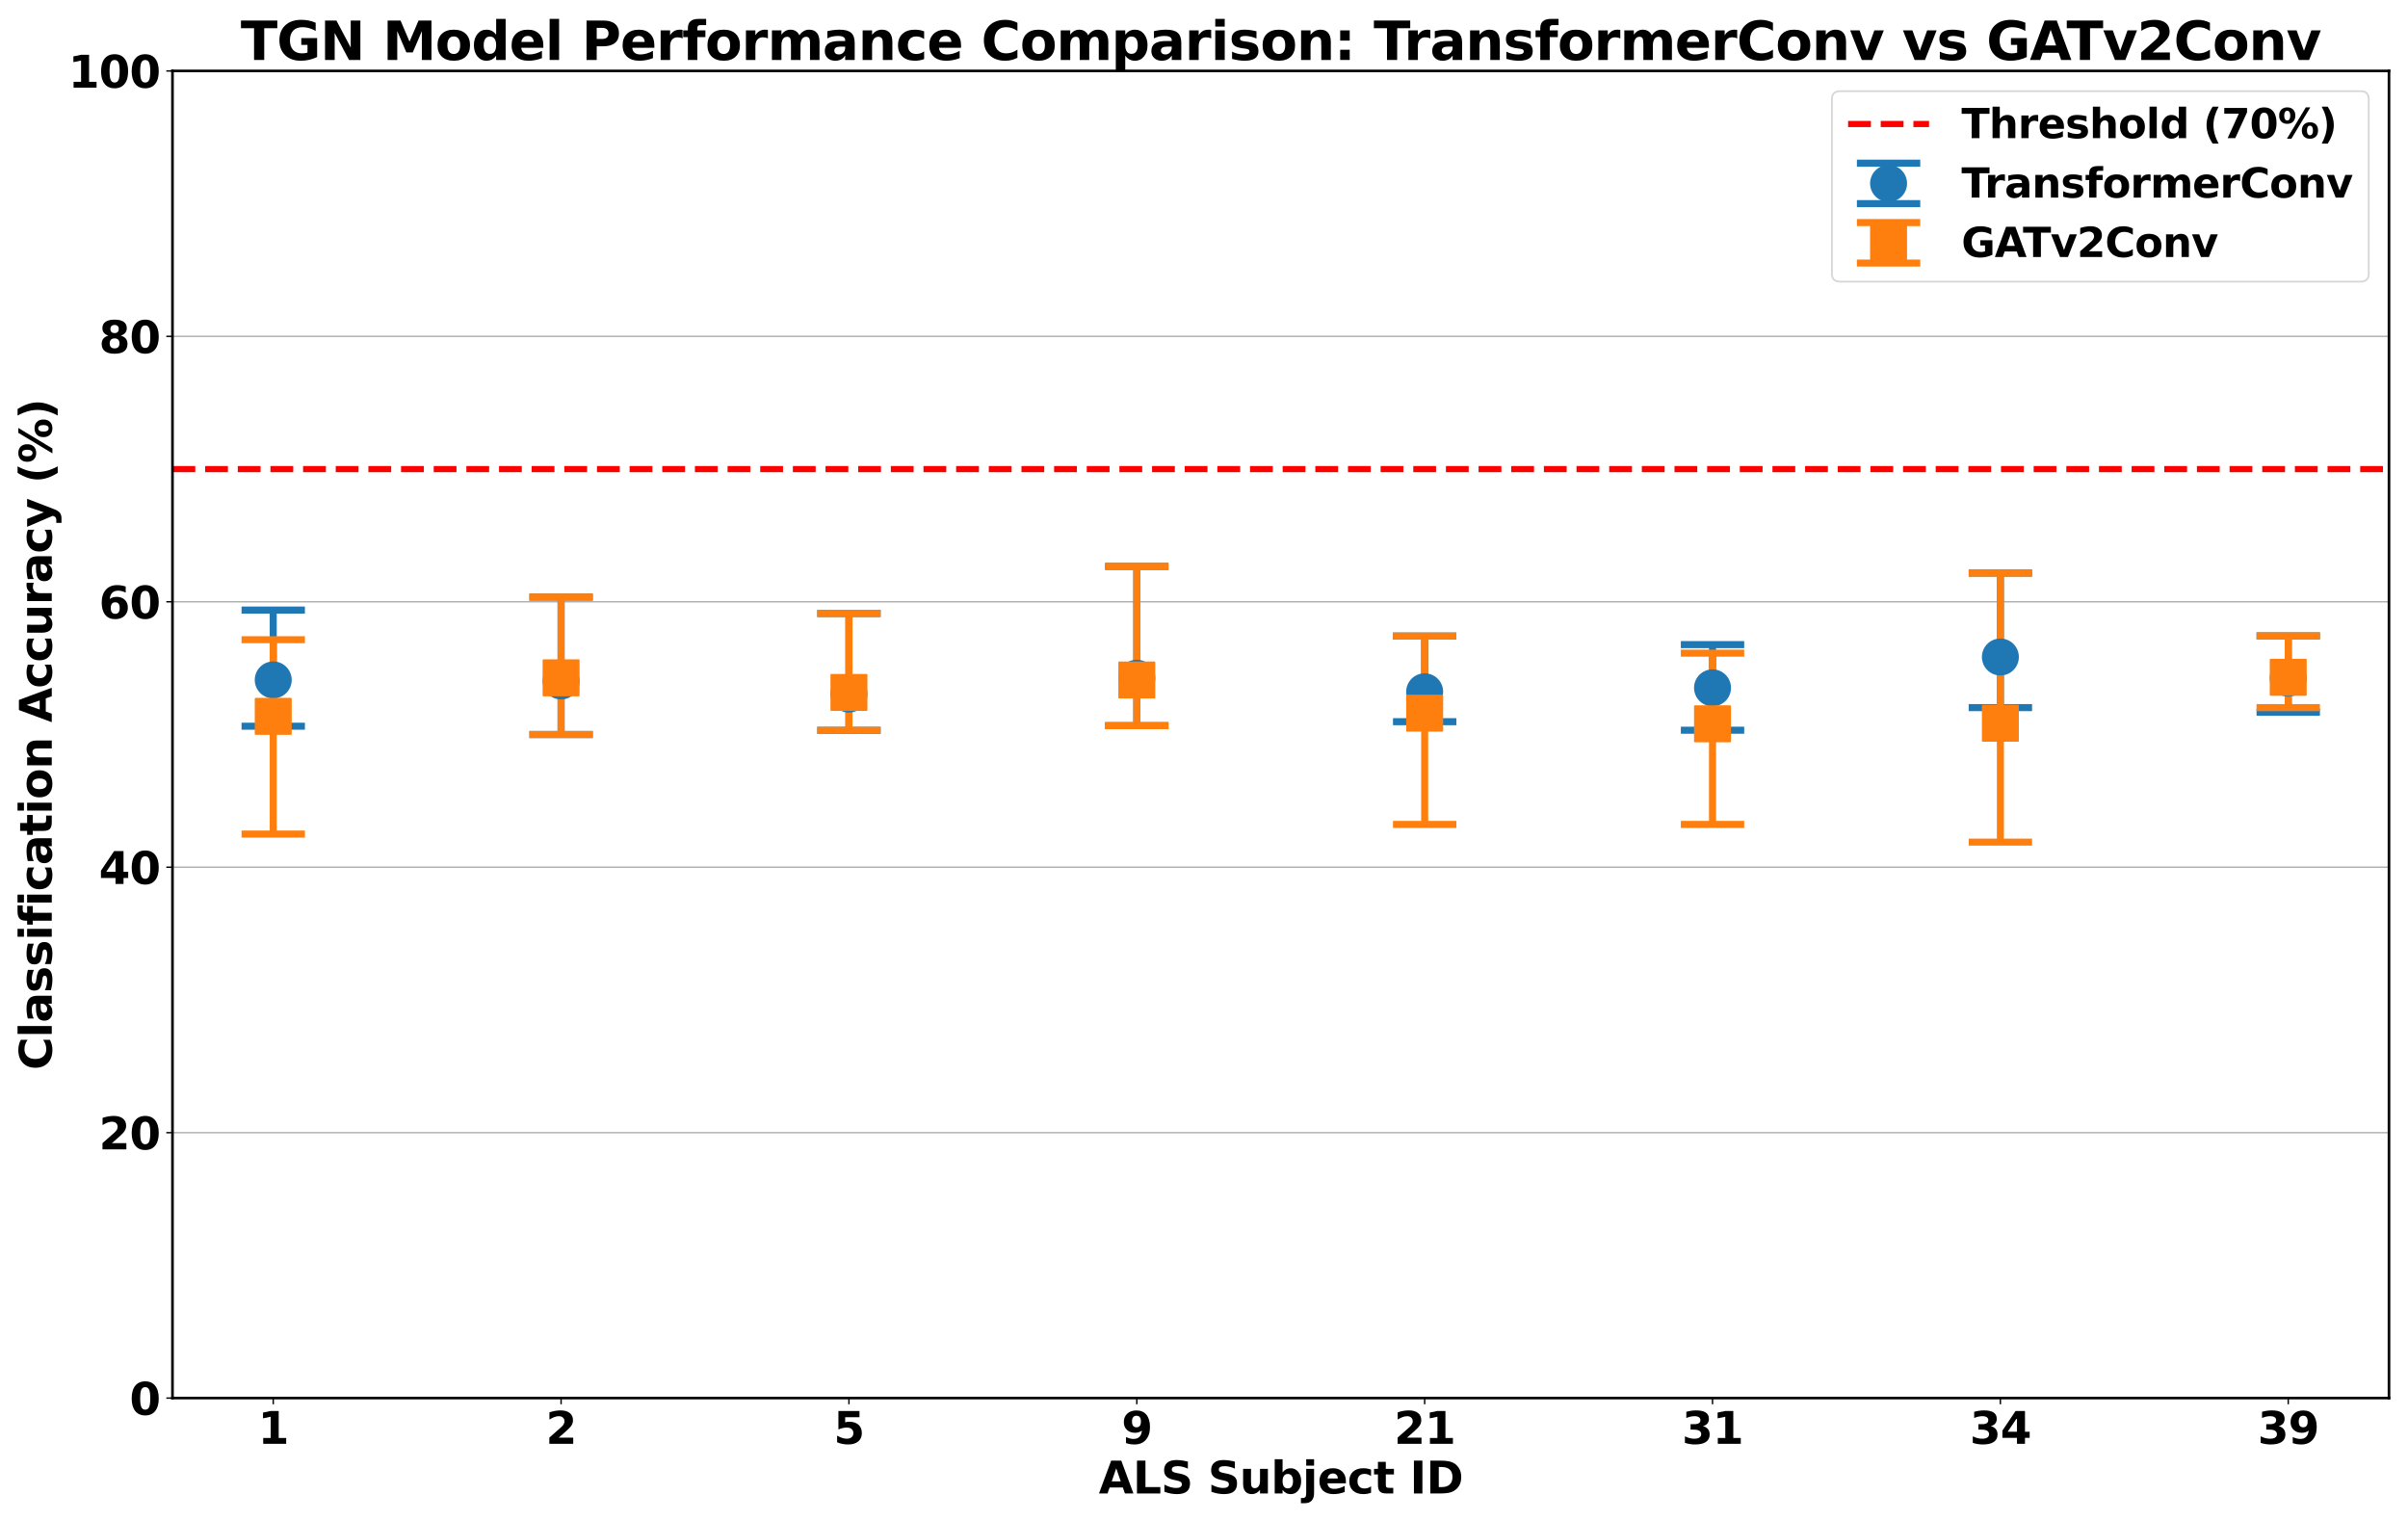 <?xml version="1.0" encoding="utf-8" standalone="no"?>
<!DOCTYPE svg PUBLIC "-//W3C//DTD SVG 1.1//EN"
  "http://www.w3.org/Graphics/SVG/1.1/DTD/svg11.dtd">
<svg xmlns:xlink="http://www.w3.org/1999/xlink" width="1368pt" height="864pt" viewBox="0 0 1368 864" xmlns="http://www.w3.org/2000/svg" version="1.1">
 <defs>
  <style type="text/css">*{stroke-linejoin: round; stroke-linecap: butt}</style>
 </defs>
 <g id="figure_1">
  <g id="patch_1">
   <path d="M 0 864 
L 1368 864 
L 1368 0 
L 0 0 
z
" style="fill: #ffffff"/>
  </g>
  <g id="axes_1">
   <g id="patch_2">
    <path d="M 97.987 794.2 
L 1357.2 794.2 
L 1357.2 40.3 
L 97.987 40.3 
z
" style="fill: #ffffff"/>
   </g>
   <g id="matplotlib.axis_1">
    <g id="xtick_1">
     <g id="line2d_1">
      <defs>
       <path id="m4f1cf8a2c4" d="M 0 0 
L 0 3.5 
" style="stroke: #000000; stroke-width: 0.8"/>
      </defs>
      <g>
       <use xlink:href="#m4f1cf8a2c4" x="155.224" y="794.2" style="stroke: #000000; stroke-width: 0.8"/>
      </g>
     </g>
     <g id="text_1">
      <!-- 1 -->
      <g transform="translate(146.527 820.196) scale(0.25 -0.25)">
       <defs>
        <path id="DejaVuSans-Bold-31" d="M 750 831 
L 1813 831 
L 1813 3847 
L 722 3622 
L 722 4441 
L 1806 4666 
L 2950 4666 
L 2950 831 
L 4013 831 
L 4013 0 
L 750 0 
L 750 831 
z
" transform="scale(0.016)"/>
       </defs>
       <use xlink:href="#DejaVuSans-Bold-31"/>
      </g>
     </g>
    </g>
    <g id="xtick_2">
     <g id="line2d_2">
      <g>
       <use xlink:href="#m4f1cf8a2c4" x="318.759" y="794.2" style="stroke: #000000; stroke-width: 0.8"/>
      </g>
     </g>
     <g id="text_2">
      <!-- 2 -->
      <g transform="translate(310.061 820.196) scale(0.25 -0.25)">
       <defs>
        <path id="DejaVuSans-Bold-32" d="M 1844 884 
L 3897 884 
L 3897 0 
L 506 0 
L 506 884 
L 2209 2388 
Q 2438 2594 2547 2791 
Q 2656 2988 2656 3200 
Q 2656 3528 2436 3728 
Q 2216 3928 1850 3928 
Q 1569 3928 1234 3808 
Q 900 3688 519 3450 
L 519 4475 
Q 925 4609 1322 4679 
Q 1719 4750 2100 4750 
Q 2938 4750 3402 4381 
Q 3866 4013 3866 3353 
Q 3866 2972 3669 2642 
Q 3472 2313 2841 1759 
L 1844 884 
z
" transform="scale(0.016)"/>
       </defs>
       <use xlink:href="#DejaVuSans-Bold-32"/>
      </g>
     </g>
    </g>
    <g id="xtick_3">
     <g id="line2d_3">
      <g>
       <use xlink:href="#m4f1cf8a2c4" x="482.293" y="794.2" style="stroke: #000000; stroke-width: 0.8"/>
      </g>
     </g>
     <g id="text_3">
      <!-- 5 -->
      <g transform="translate(473.595 820.196) scale(0.25 -0.25)">
       <defs>
        <path id="DejaVuSans-Bold-35" d="M 678 4666 
L 3669 4666 
L 3669 3781 
L 1638 3781 
L 1638 3059 
Q 1775 3097 1914 3117 
Q 2053 3138 2203 3138 
Q 3056 3138 3531 2711 
Q 4006 2284 4006 1522 
Q 4006 766 3489 337 
Q 2972 -91 2053 -91 
Q 1656 -91 1267 -14 
Q 878 63 494 219 
L 494 1166 
Q 875 947 1217 837 
Q 1559 728 1863 728 
Q 2300 728 2551 942 
Q 2803 1156 2803 1522 
Q 2803 1891 2551 2103 
Q 2300 2316 1863 2316 
Q 1603 2316 1309 2248 
Q 1016 2181 678 2041 
L 678 4666 
z
" transform="scale(0.016)"/>
       </defs>
       <use xlink:href="#DejaVuSans-Bold-35"/>
      </g>
     </g>
    </g>
    <g id="xtick_4">
     <g id="line2d_4">
      <g>
       <use xlink:href="#m4f1cf8a2c4" x="645.827" y="794.2" style="stroke: #000000; stroke-width: 0.8"/>
      </g>
     </g>
     <g id="text_4">
      <!-- 9 -->
      <g transform="translate(637.129 820.196) scale(0.25 -0.25)">
       <defs>
        <path id="DejaVuSans-Bold-39" d="M 641 103 
L 641 966 
Q 928 831 1190 764 
Q 1453 697 1709 697 
Q 2247 697 2547 995 
Q 2847 1294 2900 1881 
Q 2688 1725 2447 1647 
Q 2206 1569 1925 1569 
Q 1209 1569 770 1986 
Q 331 2403 331 3084 
Q 331 3838 820 4291 
Q 1309 4744 2131 4744 
Q 3044 4744 3544 4128 
Q 4044 3513 4044 2388 
Q 4044 1231 3459 570 
Q 2875 -91 1856 -91 
Q 1528 -91 1228 -42 
Q 928 6 641 103 
z
M 2125 2350 
Q 2441 2350 2600 2554 
Q 2759 2759 2759 3169 
Q 2759 3575 2600 3781 
Q 2441 3988 2125 3988 
Q 1809 3988 1650 3781 
Q 1491 3575 1491 3169 
Q 1491 2759 1650 2554 
Q 1809 2350 2125 2350 
z
" transform="scale(0.016)"/>
       </defs>
       <use xlink:href="#DejaVuSans-Bold-39"/>
      </g>
     </g>
    </g>
    <g id="xtick_5">
     <g id="line2d_5">
      <g>
       <use xlink:href="#m4f1cf8a2c4" x="809.361" y="794.2" style="stroke: #000000; stroke-width: 0.8"/>
      </g>
     </g>
     <g id="text_5">
      <!-- 21 -->
      <g transform="translate(791.966 820.196) scale(0.25 -0.25)">
       <use xlink:href="#DejaVuSans-Bold-32"/>
       <use xlink:href="#DejaVuSans-Bold-31" transform="translate(69.58 0)"/>
      </g>
     </g>
    </g>
    <g id="xtick_6">
     <g id="line2d_6">
      <g>
       <use xlink:href="#m4f1cf8a2c4" x="972.895" y="794.2" style="stroke: #000000; stroke-width: 0.8"/>
      </g>
     </g>
     <g id="text_6">
      <!-- 31 -->
      <g transform="translate(955.5 820.196) scale(0.25 -0.25)">
       <defs>
        <path id="DejaVuSans-Bold-33" d="M 2981 2516 
Q 3453 2394 3698 2092 
Q 3944 1791 3944 1325 
Q 3944 631 3412 270 
Q 2881 -91 1863 -91 
Q 1503 -91 1142 -33 
Q 781 25 428 141 
L 428 1069 
Q 766 900 1098 814 
Q 1431 728 1753 728 
Q 2231 728 2486 893 
Q 2741 1059 2741 1369 
Q 2741 1688 2480 1852 
Q 2219 2016 1709 2016 
L 1228 2016 
L 1228 2791 
L 1734 2791 
Q 2188 2791 2409 2933 
Q 2631 3075 2631 3366 
Q 2631 3634 2415 3781 
Q 2200 3928 1806 3928 
Q 1516 3928 1219 3862 
Q 922 3797 628 3669 
L 628 4550 
Q 984 4650 1334 4700 
Q 1684 4750 2022 4750 
Q 2931 4750 3382 4451 
Q 3834 4153 3834 3553 
Q 3834 3144 3618 2883 
Q 3403 2622 2981 2516 
z
" transform="scale(0.016)"/>
       </defs>
       <use xlink:href="#DejaVuSans-Bold-33"/>
       <use xlink:href="#DejaVuSans-Bold-31" transform="translate(69.58 0)"/>
      </g>
     </g>
    </g>
    <g id="xtick_7">
     <g id="line2d_7">
      <g>
       <use xlink:href="#m4f1cf8a2c4" x="1136.429" y="794.2" style="stroke: #000000; stroke-width: 0.8"/>
      </g>
     </g>
     <g id="text_7">
      <!-- 34 -->
      <g transform="translate(1119.034 820.196) scale(0.25 -0.25)">
       <defs>
        <path id="DejaVuSans-Bold-34" d="M 2356 3675 
L 1038 1722 
L 2356 1722 
L 2356 3675 
z
M 2156 4666 
L 3494 4666 
L 3494 1722 
L 4159 1722 
L 4159 850 
L 3494 850 
L 3494 0 
L 2356 0 
L 2356 850 
L 288 850 
L 288 1881 
L 2156 4666 
z
" transform="scale(0.016)"/>
       </defs>
       <use xlink:href="#DejaVuSans-Bold-33"/>
       <use xlink:href="#DejaVuSans-Bold-34" transform="translate(69.58 0)"/>
      </g>
     </g>
    </g>
    <g id="xtick_8">
     <g id="line2d_8">
      <g>
       <use xlink:href="#m4f1cf8a2c4" x="1299.963" y="794.2" style="stroke: #000000; stroke-width: 0.8"/>
      </g>
     </g>
     <g id="text_8">
      <!-- 39 -->
      <g transform="translate(1282.569 820.196) scale(0.25 -0.25)">
       <use xlink:href="#DejaVuSans-Bold-33"/>
       <use xlink:href="#DejaVuSans-Bold-39" transform="translate(69.58 0)"/>
      </g>
     </g>
    </g>
    <g id="text_9">
     <!-- ALS Subject ID -->
     <g transform="translate(624.227 848.391) scale(0.25 -0.25)">
      <defs>
       <path id="DejaVuSans-Bold-41" d="M 3419 850 
L 1538 850 
L 1241 0 
L 31 0 
L 1759 4666 
L 3194 4666 
L 4922 0 
L 3713 0 
L 3419 850 
z
M 1838 1716 
L 3116 1716 
L 2478 3572 
L 1838 1716 
z
" transform="scale(0.016)"/>
       <path id="DejaVuSans-Bold-4c" d="M 588 4666 
L 1791 4666 
L 1791 909 
L 3903 909 
L 3903 0 
L 588 0 
L 588 4666 
z
" transform="scale(0.016)"/>
       <path id="DejaVuSans-Bold-53" d="M 3834 4519 
L 3834 3531 
Q 3450 3703 3084 3790 
Q 2719 3878 2394 3878 
Q 1963 3878 1756 3759 
Q 1550 3641 1550 3391 
Q 1550 3203 1689 3098 
Q 1828 2994 2194 2919 
L 2706 2816 
Q 3484 2659 3812 2340 
Q 4141 2022 4141 1434 
Q 4141 663 3683 286 
Q 3225 -91 2284 -91 
Q 1841 -91 1394 -6 
Q 947 78 500 244 
L 500 1259 
Q 947 1022 1364 901 
Q 1781 781 2169 781 
Q 2563 781 2772 912 
Q 2981 1044 2981 1288 
Q 2981 1506 2839 1625 
Q 2697 1744 2272 1838 
L 1806 1941 
Q 1106 2091 782 2419 
Q 459 2747 459 3303 
Q 459 4000 909 4375 
Q 1359 4750 2203 4750 
Q 2588 4750 2994 4692 
Q 3400 4634 3834 4519 
z
" transform="scale(0.016)"/>
       <path id="DejaVuSans-Bold-20" transform="scale(0.016)"/>
       <path id="DejaVuSans-Bold-75" d="M 500 1363 
L 500 3500 
L 1625 3500 
L 1625 3150 
Q 1625 2866 1622 2436 
Q 1619 2006 1619 1863 
Q 1619 1441 1641 1255 
Q 1663 1069 1716 984 
Q 1784 875 1895 815 
Q 2006 756 2150 756 
Q 2500 756 2700 1025 
Q 2900 1294 2900 1772 
L 2900 3500 
L 4019 3500 
L 4019 0 
L 2900 0 
L 2900 506 
Q 2647 200 2364 54 
Q 2081 -91 1741 -91 
Q 1134 -91 817 281 
Q 500 653 500 1363 
z
" transform="scale(0.016)"/>
       <path id="DejaVuSans-Bold-62" d="M 2400 722 
Q 2759 722 2948 984 
Q 3138 1247 3138 1747 
Q 3138 2247 2948 2509 
Q 2759 2772 2400 2772 
Q 2041 2772 1848 2508 
Q 1656 2244 1656 1747 
Q 1656 1250 1848 986 
Q 2041 722 2400 722 
z
M 1656 2988 
Q 1888 3294 2169 3439 
Q 2450 3584 2816 3584 
Q 3463 3584 3878 3070 
Q 4294 2556 4294 1747 
Q 4294 938 3878 423 
Q 3463 -91 2816 -91 
Q 2450 -91 2169 54 
Q 1888 200 1656 506 
L 1656 0 
L 538 0 
L 538 4863 
L 1656 4863 
L 1656 2988 
z
" transform="scale(0.016)"/>
       <path id="DejaVuSans-Bold-6a" d="M 538 3500 
L 1656 3500 
L 1656 63 
Q 1656 -641 1318 -1011 
Q 981 -1381 341 -1381 
L -213 -1381 
L -213 -647 
L -19 -647 
Q 300 -647 419 -503 
Q 538 -359 538 63 
L 538 3500 
z
M 538 4863 
L 1656 4863 
L 1656 3950 
L 538 3950 
L 538 4863 
z
" transform="scale(0.016)"/>
       <path id="DejaVuSans-Bold-65" d="M 4031 1759 
L 4031 1441 
L 1416 1441 
Q 1456 1047 1700 850 
Q 1944 653 2381 653 
Q 2734 653 3104 758 
Q 3475 863 3866 1075 
L 3866 213 
Q 3469 63 3072 -14 
Q 2675 -91 2278 -91 
Q 1328 -91 801 392 
Q 275 875 275 1747 
Q 275 2603 792 3093 
Q 1309 3584 2216 3584 
Q 3041 3584 3536 3087 
Q 4031 2591 4031 1759 
z
M 2881 2131 
Q 2881 2450 2695 2645 
Q 2509 2841 2209 2841 
Q 1884 2841 1681 2658 
Q 1478 2475 1428 2131 
L 2881 2131 
z
" transform="scale(0.016)"/>
       <path id="DejaVuSans-Bold-63" d="M 3366 3391 
L 3366 2478 
Q 3138 2634 2908 2709 
Q 2678 2784 2431 2784 
Q 1963 2784 1702 2511 
Q 1441 2238 1441 1747 
Q 1441 1256 1702 982 
Q 1963 709 2431 709 
Q 2694 709 2930 787 
Q 3166 866 3366 1019 
L 3366 103 
Q 3103 6 2833 -42 
Q 2563 -91 2291 -91 
Q 1344 -91 809 395 
Q 275 881 275 1747 
Q 275 2613 809 3098 
Q 1344 3584 2291 3584 
Q 2566 3584 2833 3536 
Q 3100 3488 3366 3391 
z
" transform="scale(0.016)"/>
       <path id="DejaVuSans-Bold-74" d="M 1759 4494 
L 1759 3500 
L 2913 3500 
L 2913 2700 
L 1759 2700 
L 1759 1216 
Q 1759 972 1856 886 
Q 1953 800 2241 800 
L 2816 800 
L 2816 0 
L 1856 0 
Q 1194 0 917 276 
Q 641 553 641 1216 
L 641 2700 
L 84 2700 
L 84 3500 
L 641 3500 
L 641 4494 
L 1759 4494 
z
" transform="scale(0.016)"/>
       <path id="DejaVuSans-Bold-49" d="M 588 4666 
L 1791 4666 
L 1791 0 
L 588 0 
L 588 4666 
z
" transform="scale(0.016)"/>
       <path id="DejaVuSans-Bold-44" d="M 1791 3756 
L 1791 909 
L 2222 909 
Q 2959 909 3348 1275 
Q 3738 1641 3738 2338 
Q 3738 3031 3350 3393 
Q 2963 3756 2222 3756 
L 1791 3756 
z
M 588 4666 
L 1856 4666 
Q 2919 4666 3439 4514 
Q 3959 4363 4331 4000 
Q 4659 3684 4818 3271 
Q 4978 2859 4978 2338 
Q 4978 1809 4818 1395 
Q 4659 981 4331 666 
Q 3956 303 3431 151 
Q 2906 0 1856 0 
L 588 0 
L 588 4666 
z
" transform="scale(0.016)"/>
      </defs>
      <use xlink:href="#DejaVuSans-Bold-41"/>
      <use xlink:href="#DejaVuSans-Bold-4c" transform="translate(77.393 0)"/>
      <use xlink:href="#DejaVuSans-Bold-53" transform="translate(141.113 0)"/>
      <use xlink:href="#DejaVuSans-Bold-20" transform="translate(213.135 0)"/>
      <use xlink:href="#DejaVuSans-Bold-53" transform="translate(247.949 0)"/>
      <use xlink:href="#DejaVuSans-Bold-75" transform="translate(319.971 0)"/>
      <use xlink:href="#DejaVuSans-Bold-62" transform="translate(391.162 0)"/>
      <use xlink:href="#DejaVuSans-Bold-6a" transform="translate(462.744 0)"/>
      <use xlink:href="#DejaVuSans-Bold-65" transform="translate(497.021 0)"/>
      <use xlink:href="#DejaVuSans-Bold-63" transform="translate(564.844 0)"/>
      <use xlink:href="#DejaVuSans-Bold-74" transform="translate(624.121 0)"/>
      <use xlink:href="#DejaVuSans-Bold-20" transform="translate(671.924 0)"/>
      <use xlink:href="#DejaVuSans-Bold-49" transform="translate(706.738 0)"/>
      <use xlink:href="#DejaVuSans-Bold-44" transform="translate(743.945 0)"/>
     </g>
    </g>
   </g>
   <g id="matplotlib.axis_2">
    <g id="ytick_1">
     <g id="line2d_9">
      <path d="M 97.987 794.2 
L 1357.2 794.2 
" clip-path="url(#p3df0794c19)" style="fill: none; stroke: #b0b0b0; stroke-width: 0.8; stroke-linecap: square"/>
     </g>
     <g id="line2d_10">
      <defs>
       <path id="m9b2f8ee942" d="M 0 0 
L -3.5 0 
" style="stroke: #000000; stroke-width: 0.8"/>
      </defs>
      <g>
       <use xlink:href="#m9b2f8ee942" x="97.987" y="794.2" style="stroke: #000000; stroke-width: 0.8"/>
      </g>
     </g>
     <g id="text_10">
      <!-- 0 -->
      <g transform="translate(73.593 803.698) scale(0.25 -0.25)">
       <defs>
        <path id="DejaVuSans-Bold-30" d="M 2944 2338 
Q 2944 3213 2780 3570 
Q 2616 3928 2228 3928 
Q 1841 3928 1675 3570 
Q 1509 3213 1509 2338 
Q 1509 1453 1675 1090 
Q 1841 728 2228 728 
Q 2613 728 2778 1090 
Q 2944 1453 2944 2338 
z
M 4147 2328 
Q 4147 1169 3647 539 
Q 3147 -91 2228 -91 
Q 1306 -91 806 539 
Q 306 1169 306 2328 
Q 306 3491 806 4120 
Q 1306 4750 2228 4750 
Q 3147 4750 3647 4120 
Q 4147 3491 4147 2328 
z
" transform="scale(0.016)"/>
       </defs>
       <use xlink:href="#DejaVuSans-Bold-30"/>
      </g>
     </g>
    </g>
    <g id="ytick_2">
     <g id="line2d_11">
      <path d="M 97.987 643.42 
L 1357.2 643.42 
" clip-path="url(#p3df0794c19)" style="fill: none; stroke: #b0b0b0; stroke-width: 0.8; stroke-linecap: square"/>
     </g>
     <g id="line2d_12">
      <g>
       <use xlink:href="#m9b2f8ee942" x="97.987" y="643.42" style="stroke: #000000; stroke-width: 0.8"/>
      </g>
     </g>
     <g id="text_11">
      <!-- 20 -->
      <g transform="translate(56.198 652.918) scale(0.25 -0.25)">
       <use xlink:href="#DejaVuSans-Bold-32"/>
       <use xlink:href="#DejaVuSans-Bold-30" transform="translate(69.58 0)"/>
      </g>
     </g>
    </g>
    <g id="ytick_3">
     <g id="line2d_13">
      <path d="M 97.987 492.64 
L 1357.2 492.64 
" clip-path="url(#p3df0794c19)" style="fill: none; stroke: #b0b0b0; stroke-width: 0.8; stroke-linecap: square"/>
     </g>
     <g id="line2d_14">
      <g>
       <use xlink:href="#m9b2f8ee942" x="97.987" y="492.64" style="stroke: #000000; stroke-width: 0.8"/>
      </g>
     </g>
     <g id="text_12">
      <!-- 40 -->
      <g transform="translate(56.198 502.138) scale(0.25 -0.25)">
       <use xlink:href="#DejaVuSans-Bold-34"/>
       <use xlink:href="#DejaVuSans-Bold-30" transform="translate(69.58 0)"/>
      </g>
     </g>
    </g>
    <g id="ytick_4">
     <g id="line2d_15">
      <path d="M 97.987 341.86 
L 1357.2 341.86 
" clip-path="url(#p3df0794c19)" style="fill: none; stroke: #b0b0b0; stroke-width: 0.8; stroke-linecap: square"/>
     </g>
     <g id="line2d_16">
      <g>
       <use xlink:href="#m9b2f8ee942" x="97.987" y="341.86" style="stroke: #000000; stroke-width: 0.8"/>
      </g>
     </g>
     <g id="text_13">
      <!-- 60 -->
      <g transform="translate(56.198 351.358) scale(0.25 -0.25)">
       <defs>
        <path id="DejaVuSans-Bold-36" d="M 2316 2303 
Q 2000 2303 1842 2098 
Q 1684 1894 1684 1484 
Q 1684 1075 1842 870 
Q 2000 666 2316 666 
Q 2634 666 2792 870 
Q 2950 1075 2950 1484 
Q 2950 1894 2792 2098 
Q 2634 2303 2316 2303 
z
M 3803 4544 
L 3803 3681 
Q 3506 3822 3243 3889 
Q 2981 3956 2731 3956 
Q 2194 3956 1894 3657 
Q 1594 3359 1544 2772 
Q 1750 2925 1990 3001 
Q 2231 3078 2516 3078 
Q 3231 3078 3670 2659 
Q 4109 2241 4109 1563 
Q 4109 813 3618 361 
Q 3128 -91 2303 -91 
Q 1394 -91 895 523 
Q 397 1138 397 2266 
Q 397 3422 980 4083 
Q 1563 4744 2578 4744 
Q 2900 4744 3203 4694 
Q 3506 4644 3803 4544 
z
" transform="scale(0.016)"/>
       </defs>
       <use xlink:href="#DejaVuSans-Bold-36"/>
       <use xlink:href="#DejaVuSans-Bold-30" transform="translate(69.58 0)"/>
      </g>
     </g>
    </g>
    <g id="ytick_5">
     <g id="line2d_17">
      <path d="M 97.987 191.08 
L 1357.2 191.08 
" clip-path="url(#p3df0794c19)" style="fill: none; stroke: #b0b0b0; stroke-width: 0.8; stroke-linecap: square"/>
     </g>
     <g id="line2d_18">
      <g>
       <use xlink:href="#m9b2f8ee942" x="97.987" y="191.08" style="stroke: #000000; stroke-width: 0.8"/>
      </g>
     </g>
     <g id="text_14">
      <!-- 80 -->
      <g transform="translate(56.198 200.578) scale(0.25 -0.25)">
       <defs>
        <path id="DejaVuSans-Bold-38" d="M 2228 2088 
Q 1891 2088 1709 1903 
Q 1528 1719 1528 1375 
Q 1528 1031 1709 848 
Q 1891 666 2228 666 
Q 2563 666 2741 848 
Q 2919 1031 2919 1375 
Q 2919 1722 2741 1905 
Q 2563 2088 2228 2088 
z
M 1350 2484 
Q 925 2613 709 2878 
Q 494 3144 494 3541 
Q 494 4131 934 4440 
Q 1375 4750 2228 4750 
Q 3075 4750 3515 4442 
Q 3956 4134 3956 3541 
Q 3956 3144 3739 2878 
Q 3522 2613 3097 2484 
Q 3572 2353 3814 2058 
Q 4056 1763 4056 1313 
Q 4056 619 3595 264 
Q 3134 -91 2228 -91 
Q 1319 -91 855 264 
Q 391 619 391 1313 
Q 391 1763 633 2058 
Q 875 2353 1350 2484 
z
M 1631 3419 
Q 1631 3141 1786 2991 
Q 1941 2841 2228 2841 
Q 2509 2841 2662 2991 
Q 2816 3141 2816 3419 
Q 2816 3697 2662 3845 
Q 2509 3994 2228 3994 
Q 1941 3994 1786 3844 
Q 1631 3694 1631 3419 
z
" transform="scale(0.016)"/>
       </defs>
       <use xlink:href="#DejaVuSans-Bold-38"/>
       <use xlink:href="#DejaVuSans-Bold-30" transform="translate(69.58 0)"/>
      </g>
     </g>
    </g>
    <g id="ytick_6">
     <g id="line2d_19">
      <path d="M 97.987 40.3 
L 1357.2 40.3 
" clip-path="url(#p3df0794c19)" style="fill: none; stroke: #b0b0b0; stroke-width: 0.8; stroke-linecap: square"/>
     </g>
     <g id="line2d_20">
      <g>
       <use xlink:href="#m9b2f8ee942" x="97.987" y="40.3" style="stroke: #000000; stroke-width: 0.8"/>
      </g>
     </g>
     <g id="text_15">
      <!-- 100 -->
      <g transform="translate(38.804 49.798) scale(0.25 -0.25)">
       <use xlink:href="#DejaVuSans-Bold-31"/>
       <use xlink:href="#DejaVuSans-Bold-30" transform="translate(69.58 0)"/>
       <use xlink:href="#DejaVuSans-Bold-30" transform="translate(139.16 0)"/>
      </g>
     </g>
    </g>
    <g id="text_16">
     <!-- Classification Accuracy (%) -->
     <g transform="translate(29.409 607.828) rotate(-90) scale(0.25 -0.25)">
      <defs>
       <path id="DejaVuSans-Bold-43" d="M 4288 256 
Q 3956 84 3597 -3 
Q 3238 -91 2847 -91 
Q 1681 -91 1000 561 
Q 319 1213 319 2328 
Q 319 3447 1000 4098 
Q 1681 4750 2847 4750 
Q 3238 4750 3597 4662 
Q 3956 4575 4288 4403 
L 4288 3438 
Q 3953 3666 3628 3772 
Q 3303 3878 2944 3878 
Q 2300 3878 1931 3465 
Q 1563 3053 1563 2328 
Q 1563 1606 1931 1193 
Q 2300 781 2944 781 
Q 3303 781 3628 887 
Q 3953 994 4288 1222 
L 4288 256 
z
" transform="scale(0.016)"/>
       <path id="DejaVuSans-Bold-6c" d="M 538 4863 
L 1656 4863 
L 1656 0 
L 538 0 
L 538 4863 
z
" transform="scale(0.016)"/>
       <path id="DejaVuSans-Bold-61" d="M 2106 1575 
Q 1756 1575 1579 1456 
Q 1403 1338 1403 1106 
Q 1403 894 1545 773 
Q 1688 653 1941 653 
Q 2256 653 2472 879 
Q 2688 1106 2688 1447 
L 2688 1575 
L 2106 1575 
z
M 3816 1997 
L 3816 0 
L 2688 0 
L 2688 519 
Q 2463 200 2181 54 
Q 1900 -91 1497 -91 
Q 953 -91 614 226 
Q 275 544 275 1050 
Q 275 1666 698 1953 
Q 1122 2241 2028 2241 
L 2688 2241 
L 2688 2328 
Q 2688 2594 2478 2717 
Q 2269 2841 1825 2841 
Q 1466 2841 1156 2769 
Q 847 2697 581 2553 
L 581 3406 
Q 941 3494 1303 3539 
Q 1666 3584 2028 3584 
Q 2975 3584 3395 3211 
Q 3816 2838 3816 1997 
z
" transform="scale(0.016)"/>
       <path id="DejaVuSans-Bold-73" d="M 3272 3391 
L 3272 2541 
Q 2913 2691 2578 2766 
Q 2244 2841 1947 2841 
Q 1628 2841 1473 2761 
Q 1319 2681 1319 2516 
Q 1319 2381 1436 2309 
Q 1553 2238 1856 2203 
L 2053 2175 
Q 2913 2066 3209 1816 
Q 3506 1566 3506 1031 
Q 3506 472 3093 190 
Q 2681 -91 1863 -91 
Q 1516 -91 1145 -36 
Q 775 19 384 128 
L 384 978 
Q 719 816 1070 734 
Q 1422 653 1784 653 
Q 2113 653 2278 743 
Q 2444 834 2444 1013 
Q 2444 1163 2330 1236 
Q 2216 1309 1875 1350 
L 1678 1375 
Q 931 1469 631 1722 
Q 331 1975 331 2491 
Q 331 3047 712 3315 
Q 1094 3584 1881 3584 
Q 2191 3584 2531 3537 
Q 2872 3491 3272 3391 
z
" transform="scale(0.016)"/>
       <path id="DejaVuSans-Bold-69" d="M 538 3500 
L 1656 3500 
L 1656 0 
L 538 0 
L 538 3500 
z
M 538 4863 
L 1656 4863 
L 1656 3950 
L 538 3950 
L 538 4863 
z
" transform="scale(0.016)"/>
       <path id="DejaVuSans-Bold-66" d="M 2841 4863 
L 2841 4128 
L 2222 4128 
Q 1984 4128 1890 4042 
Q 1797 3956 1797 3744 
L 1797 3500 
L 2753 3500 
L 2753 2700 
L 1797 2700 
L 1797 0 
L 678 0 
L 678 2700 
L 122 2700 
L 122 3500 
L 678 3500 
L 678 3744 
Q 678 4316 997 4589 
Q 1316 4863 1984 4863 
L 2841 4863 
z
" transform="scale(0.016)"/>
       <path id="DejaVuSans-Bold-6f" d="M 2203 2784 
Q 1831 2784 1636 2517 
Q 1441 2250 1441 1747 
Q 1441 1244 1636 976 
Q 1831 709 2203 709 
Q 2569 709 2762 976 
Q 2956 1244 2956 1747 
Q 2956 2250 2762 2517 
Q 2569 2784 2203 2784 
z
M 2203 3584 
Q 3106 3584 3614 3096 
Q 4122 2609 4122 1747 
Q 4122 884 3614 396 
Q 3106 -91 2203 -91 
Q 1297 -91 786 396 
Q 275 884 275 1747 
Q 275 2609 786 3096 
Q 1297 3584 2203 3584 
z
" transform="scale(0.016)"/>
       <path id="DejaVuSans-Bold-6e" d="M 4056 2131 
L 4056 0 
L 2931 0 
L 2931 347 
L 2931 1631 
Q 2931 2084 2911 2256 
Q 2891 2428 2841 2509 
Q 2775 2619 2662 2680 
Q 2550 2741 2406 2741 
Q 2056 2741 1856 2470 
Q 1656 2200 1656 1722 
L 1656 0 
L 538 0 
L 538 3500 
L 1656 3500 
L 1656 2988 
Q 1909 3294 2193 3439 
Q 2478 3584 2822 3584 
Q 3428 3584 3742 3212 
Q 4056 2841 4056 2131 
z
" transform="scale(0.016)"/>
       <path id="DejaVuSans-Bold-72" d="M 3138 2547 
Q 2991 2616 2845 2648 
Q 2700 2681 2553 2681 
Q 2122 2681 1889 2404 
Q 1656 2128 1656 1613 
L 1656 0 
L 538 0 
L 538 3500 
L 1656 3500 
L 1656 2925 
Q 1872 3269 2151 3426 
Q 2431 3584 2822 3584 
Q 2878 3584 2943 3579 
Q 3009 3575 3134 3559 
L 3138 2547 
z
" transform="scale(0.016)"/>
       <path id="DejaVuSans-Bold-79" d="M 78 3500 
L 1197 3500 
L 2138 1125 
L 2938 3500 
L 4056 3500 
L 2584 -331 
Q 2363 -916 2067 -1148 
Q 1772 -1381 1288 -1381 
L 641 -1381 
L 641 -647 
L 991 -647 
Q 1275 -647 1404 -556 
Q 1534 -466 1606 -231 
L 1638 -134 
L 78 3500 
z
" transform="scale(0.016)"/>
       <path id="DejaVuSans-Bold-28" d="M 2413 -844 
L 1484 -844 
Q 1006 -72 778 623 
Q 550 1319 550 2003 
Q 550 2688 779 3389 
Q 1009 4091 1484 4856 
L 2413 4856 
Q 2013 4116 1813 3408 
Q 1613 2700 1613 2009 
Q 1613 1319 1811 609 
Q 2009 -100 2413 -844 
z
" transform="scale(0.016)"/>
       <path id="DejaVuSans-Bold-25" d="M 4959 1925 
Q 4738 1925 4616 1733 
Q 4494 1541 4494 1184 
Q 4494 825 4614 633 
Q 4734 441 4959 441 
Q 5184 441 5303 633 
Q 5422 825 5422 1184 
Q 5422 1541 5301 1733 
Q 5181 1925 4959 1925 
z
M 4959 2450 
Q 5541 2450 5875 2112 
Q 6209 1775 6209 1184 
Q 6209 594 5875 251 
Q 5541 -91 4959 -91 
Q 4378 -91 4042 251 
Q 3706 594 3706 1184 
Q 3706 1772 4042 2111 
Q 4378 2450 4959 2450 
z
M 2094 -91 
L 1403 -91 
L 4319 4750 
L 5013 4750 
L 2094 -91 
z
M 1453 4750 
Q 2034 4750 2367 4411 
Q 2700 4072 2700 3481 
Q 2700 2891 2367 2550 
Q 2034 2209 1453 2209 
Q 872 2209 539 2550 
Q 206 2891 206 3481 
Q 206 4072 539 4411 
Q 872 4750 1453 4750 
z
M 1453 4225 
Q 1228 4225 1106 4031 
Q 984 3838 984 3481 
Q 984 3122 1106 2926 
Q 1228 2731 1453 2731 
Q 1678 2731 1798 2926 
Q 1919 3122 1919 3481 
Q 1919 3838 1797 4031 
Q 1675 4225 1453 4225 
z
" transform="scale(0.016)"/>
       <path id="DejaVuSans-Bold-29" d="M 513 -844 
Q 913 -100 1113 609 
Q 1313 1319 1313 2009 
Q 1313 2700 1113 3408 
Q 913 4116 513 4856 
L 1441 4856 
Q 1916 4091 2145 3389 
Q 2375 2688 2375 2003 
Q 2375 1319 2147 623 
Q 1919 -72 1441 -844 
L 513 -844 
z
" transform="scale(0.016)"/>
      </defs>
      <use xlink:href="#DejaVuSans-Bold-43"/>
      <use xlink:href="#DejaVuSans-Bold-6c" transform="translate(73.389 0)"/>
      <use xlink:href="#DejaVuSans-Bold-61" transform="translate(107.666 0)"/>
      <use xlink:href="#DejaVuSans-Bold-73" transform="translate(175.146 0)"/>
      <use xlink:href="#DejaVuSans-Bold-73" transform="translate(234.668 0)"/>
      <use xlink:href="#DejaVuSans-Bold-69" transform="translate(294.189 0)"/>
      <use xlink:href="#DejaVuSans-Bold-66" transform="translate(328.467 0)"/>
      <use xlink:href="#DejaVuSans-Bold-69" transform="translate(371.973 0)"/>
      <use xlink:href="#DejaVuSans-Bold-63" transform="translate(406.25 0)"/>
      <use xlink:href="#DejaVuSans-Bold-61" transform="translate(465.527 0)"/>
      <use xlink:href="#DejaVuSans-Bold-74" transform="translate(533.008 0)"/>
      <use xlink:href="#DejaVuSans-Bold-69" transform="translate(580.811 0)"/>
      <use xlink:href="#DejaVuSans-Bold-6f" transform="translate(615.088 0)"/>
      <use xlink:href="#DejaVuSans-Bold-6e" transform="translate(683.789 0)"/>
      <use xlink:href="#DejaVuSans-Bold-20" transform="translate(754.98 0)"/>
      <use xlink:href="#DejaVuSans-Bold-41" transform="translate(789.795 0)"/>
      <use xlink:href="#DejaVuSans-Bold-63" transform="translate(867.188 0)"/>
      <use xlink:href="#DejaVuSans-Bold-63" transform="translate(926.465 0)"/>
      <use xlink:href="#DejaVuSans-Bold-75" transform="translate(985.742 0)"/>
      <use xlink:href="#DejaVuSans-Bold-72" transform="translate(1056.934 0)"/>
      <use xlink:href="#DejaVuSans-Bold-61" transform="translate(1106.25 0)"/>
      <use xlink:href="#DejaVuSans-Bold-63" transform="translate(1173.73 0)"/>
      <use xlink:href="#DejaVuSans-Bold-79" transform="translate(1233.008 0)"/>
      <use xlink:href="#DejaVuSans-Bold-20" transform="translate(1298.193 0)"/>
      <use xlink:href="#DejaVuSans-Bold-28" transform="translate(1333.008 0)"/>
      <use xlink:href="#DejaVuSans-Bold-25" transform="translate(1378.711 0)"/>
      <use xlink:href="#DejaVuSans-Bold-29" transform="translate(1478.906 0)"/>
     </g>
    </g>
   </g>
   <g id="LineCollection_1">
    <path d="M 155.224 412.538 
L 155.224 346.572 
" clip-path="url(#p3df0794c19)" style="fill: none; stroke: #1f77b4; stroke-width: 4"/>
    <path d="M 318.759 417.25 
L 318.759 339.183 
" clip-path="url(#p3df0794c19)" style="fill: none; stroke: #1f77b4; stroke-width: 4"/>
    <path d="M 482.293 414.879 
L 482.293 348.498 
" clip-path="url(#p3df0794c19)" style="fill: none; stroke: #1f77b4; stroke-width: 4"/>
    <path d="M 645.827 412.224 
L 645.827 321.756 
" clip-path="url(#p3df0794c19)" style="fill: none; stroke: #1f77b4; stroke-width: 4"/>
    <path d="M 809.361 409.954 
L 809.361 361.315 
" clip-path="url(#p3df0794c19)" style="fill: none; stroke: #1f77b4; stroke-width: 4"/>
    <path d="M 972.895 414.818 
L 972.895 366.179 
" clip-path="url(#p3df0794c19)" style="fill: none; stroke: #1f77b4; stroke-width: 4"/>
    <path d="M 1136.429 401.968 
L 1136.429 325.559 
" clip-path="url(#p3df0794c19)" style="fill: none; stroke: #1f77b4; stroke-width: 4"/>
    <path d="M 1299.963 404.601 
L 1299.963 361.217 
" clip-path="url(#p3df0794c19)" style="fill: none; stroke: #1f77b4; stroke-width: 4"/>
   </g>
   <g id="line2d_21">
    <defs>
     <path id="m800e7fcaaa" d="M 18 0 
L -18 -0 
" style="stroke: #1f77b4; stroke-width: 4"/>
    </defs>
    <g clip-path="url(#p3df0794c19)">
     <use xlink:href="#m800e7fcaaa" x="155.224" y="412.538" style="fill: #1f77b4; stroke: #1f77b4; stroke-width: 4"/>
     <use xlink:href="#m800e7fcaaa" x="318.759" y="417.25" style="fill: #1f77b4; stroke: #1f77b4; stroke-width: 4"/>
     <use xlink:href="#m800e7fcaaa" x="482.293" y="414.879" style="fill: #1f77b4; stroke: #1f77b4; stroke-width: 4"/>
     <use xlink:href="#m800e7fcaaa" x="645.827" y="412.224" style="fill: #1f77b4; stroke: #1f77b4; stroke-width: 4"/>
     <use xlink:href="#m800e7fcaaa" x="809.361" y="409.954" style="fill: #1f77b4; stroke: #1f77b4; stroke-width: 4"/>
     <use xlink:href="#m800e7fcaaa" x="972.895" y="414.818" style="fill: #1f77b4; stroke: #1f77b4; stroke-width: 4"/>
     <use xlink:href="#m800e7fcaaa" x="1136.429" y="401.968" style="fill: #1f77b4; stroke: #1f77b4; stroke-width: 4"/>
     <use xlink:href="#m800e7fcaaa" x="1299.963" y="404.601" style="fill: #1f77b4; stroke: #1f77b4; stroke-width: 4"/>
    </g>
   </g>
   <g id="line2d_22">
    <g clip-path="url(#p3df0794c19)">
     <use xlink:href="#m800e7fcaaa" x="155.224" y="346.572" style="fill: #1f77b4; stroke: #1f77b4; stroke-width: 4"/>
     <use xlink:href="#m800e7fcaaa" x="318.759" y="339.183" style="fill: #1f77b4; stroke: #1f77b4; stroke-width: 4"/>
     <use xlink:href="#m800e7fcaaa" x="482.293" y="348.498" style="fill: #1f77b4; stroke: #1f77b4; stroke-width: 4"/>
     <use xlink:href="#m800e7fcaaa" x="645.827" y="321.756" style="fill: #1f77b4; stroke: #1f77b4; stroke-width: 4"/>
     <use xlink:href="#m800e7fcaaa" x="809.361" y="361.315" style="fill: #1f77b4; stroke: #1f77b4; stroke-width: 4"/>
     <use xlink:href="#m800e7fcaaa" x="972.895" y="366.179" style="fill: #1f77b4; stroke: #1f77b4; stroke-width: 4"/>
     <use xlink:href="#m800e7fcaaa" x="1136.429" y="325.559" style="fill: #1f77b4; stroke: #1f77b4; stroke-width: 4"/>
     <use xlink:href="#m800e7fcaaa" x="1299.963" y="361.217" style="fill: #1f77b4; stroke: #1f77b4; stroke-width: 4"/>
    </g>
   </g>
   <g id="LineCollection_2">
    <path d="M 155.224 473.793 
L 155.224 363.4 
" clip-path="url(#p3df0794c19)" style="fill: none; stroke: #ff7f0e; stroke-width: 4"/>
    <path d="M 318.759 417.25 
L 318.759 339.183 
" clip-path="url(#p3df0794c19)" style="fill: none; stroke: #ff7f0e; stroke-width: 4"/>
    <path d="M 482.293 414.879 
L 482.293 348.498 
" clip-path="url(#p3df0794c19)" style="fill: none; stroke: #ff7f0e; stroke-width: 4"/>
    <path d="M 645.827 412.224 
L 645.827 321.756 
" clip-path="url(#p3df0794c19)" style="fill: none; stroke: #ff7f0e; stroke-width: 4"/>
    <path d="M 809.361 468.321 
L 809.361 361.315 
" clip-path="url(#p3df0794c19)" style="fill: none; stroke: #ff7f0e; stroke-width: 4"/>
    <path d="M 972.895 468.321 
L 972.895 371.043 
" clip-path="url(#p3df0794c19)" style="fill: none; stroke: #ff7f0e; stroke-width: 4"/>
    <path d="M 1136.429 478.377 
L 1136.429 325.559 
" clip-path="url(#p3df0794c19)" style="fill: none; stroke: #ff7f0e; stroke-width: 4"/>
    <path d="M 1299.963 401.968 
L 1299.963 361.217 
" clip-path="url(#p3df0794c19)" style="fill: none; stroke: #ff7f0e; stroke-width: 4"/>
   </g>
   <g id="line2d_23">
    <defs>
     <path id="m9582206ef5" d="M 18 0 
L -18 -0 
" style="stroke: #ff7f0e; stroke-width: 4"/>
    </defs>
    <g clip-path="url(#p3df0794c19)">
     <use xlink:href="#m9582206ef5" x="155.224" y="473.793" style="fill: #ff7f0e; stroke: #ff7f0e; stroke-width: 4"/>
     <use xlink:href="#m9582206ef5" x="318.759" y="417.25" style="fill: #ff7f0e; stroke: #ff7f0e; stroke-width: 4"/>
     <use xlink:href="#m9582206ef5" x="482.293" y="414.879" style="fill: #ff7f0e; stroke: #ff7f0e; stroke-width: 4"/>
     <use xlink:href="#m9582206ef5" x="645.827" y="412.224" style="fill: #ff7f0e; stroke: #ff7f0e; stroke-width: 4"/>
     <use xlink:href="#m9582206ef5" x="809.361" y="468.321" style="fill: #ff7f0e; stroke: #ff7f0e; stroke-width: 4"/>
     <use xlink:href="#m9582206ef5" x="972.895" y="468.321" style="fill: #ff7f0e; stroke: #ff7f0e; stroke-width: 4"/>
     <use xlink:href="#m9582206ef5" x="1136.429" y="478.377" style="fill: #ff7f0e; stroke: #ff7f0e; stroke-width: 4"/>
     <use xlink:href="#m9582206ef5" x="1299.963" y="401.968" style="fill: #ff7f0e; stroke: #ff7f0e; stroke-width: 4"/>
    </g>
   </g>
   <g id="line2d_24">
    <g clip-path="url(#p3df0794c19)">
     <use xlink:href="#m9582206ef5" x="155.224" y="363.4" style="fill: #ff7f0e; stroke: #ff7f0e; stroke-width: 4"/>
     <use xlink:href="#m9582206ef5" x="318.759" y="339.183" style="fill: #ff7f0e; stroke: #ff7f0e; stroke-width: 4"/>
     <use xlink:href="#m9582206ef5" x="482.293" y="348.498" style="fill: #ff7f0e; stroke: #ff7f0e; stroke-width: 4"/>
     <use xlink:href="#m9582206ef5" x="645.827" y="321.756" style="fill: #ff7f0e; stroke: #ff7f0e; stroke-width: 4"/>
     <use xlink:href="#m9582206ef5" x="809.361" y="361.315" style="fill: #ff7f0e; stroke: #ff7f0e; stroke-width: 4"/>
     <use xlink:href="#m9582206ef5" x="972.895" y="371.043" style="fill: #ff7f0e; stroke: #ff7f0e; stroke-width: 4"/>
     <use xlink:href="#m9582206ef5" x="1136.429" y="325.559" style="fill: #ff7f0e; stroke: #ff7f0e; stroke-width: 4"/>
     <use xlink:href="#m9582206ef5" x="1299.963" y="361.217" style="fill: #ff7f0e; stroke: #ff7f0e; stroke-width: 4"/>
    </g>
   </g>
   <g id="line2d_25">
    <path d="M 97.987 266.47 
L 1357.2 266.47 
" clip-path="url(#p3df0794c19)" style="fill: none; stroke-dasharray: 12.95,5.6; stroke-dashoffset: 0; stroke: #ff0000; stroke-width: 3.5"/>
   </g>
   <g id="line2d_26">
    <defs>
     <path id="m3439599324" d="M 0 10 
C 2.652 10 5.196 8.946 7.071 7.071 
C 8.946 5.196 10 2.652 10 0 
C 10 -2.652 8.946 -5.196 7.071 -7.071 
C 5.196 -8.946 2.652 -10 0 -10 
C -2.652 -10 -5.196 -8.946 -7.071 -7.071 
C -8.946 -5.196 -10 -2.652 -10 0 
C -10 2.652 -8.946 5.196 -7.071 7.071 
C -5.196 8.946 -2.652 10 0 10 
z
" style="stroke: #1f77b4"/>
    </defs>
    <g clip-path="url(#p3df0794c19)">
     <use xlink:href="#m3439599324" x="155.224" y="386.245" style="fill: #1f77b4; stroke: #1f77b4"/>
     <use xlink:href="#m3439599324" x="318.759" y="386.839" style="fill: #1f77b4; stroke: #1f77b4"/>
     <use xlink:href="#m3439599324" x="482.293" y="394.292" style="fill: #1f77b4; stroke: #1f77b4"/>
     <use xlink:href="#m3439599324" x="645.827" y="385.259" style="fill: #1f77b4; stroke: #1f77b4"/>
     <use xlink:href="#m3439599324" x="809.361" y="392.977" style="fill: #1f77b4; stroke: #1f77b4"/>
     <use xlink:href="#m3439599324" x="972.895" y="390.739" style="fill: #1f77b4; stroke: #1f77b4"/>
     <use xlink:href="#m3439599324" x="1136.429" y="373.217" style="fill: #1f77b4; stroke: #1f77b4"/>
     <use xlink:href="#m3439599324" x="1299.963" y="385.254" style="fill: #1f77b4; stroke: #1f77b4"/>
    </g>
   </g>
   <g id="line2d_27">
    <defs>
     <path id="m1b667f50bb" d="M -10 10 
L 10 10 
L 10 -10 
L -10 -10 
z
" style="stroke: #ff7f0e; stroke-linejoin: miter"/>
    </defs>
    <g clip-path="url(#p3df0794c19)">
     <use xlink:href="#m1b667f50bb" x="155.224" y="406.939" style="fill: #ff7f0e; stroke: #ff7f0e; stroke-linejoin: miter"/>
     <use xlink:href="#m1b667f50bb" x="318.759" y="385.044" style="fill: #ff7f0e; stroke: #ff7f0e; stroke-linejoin: miter"/>
     <use xlink:href="#m1b667f50bb" x="482.293" y="393.344" style="fill: #ff7f0e; stroke: #ff7f0e; stroke-linejoin: miter"/>
     <use xlink:href="#m1b667f50bb" x="645.827" y="386.264" style="fill: #ff7f0e; stroke: #ff7f0e; stroke-linejoin: miter"/>
     <use xlink:href="#m1b667f50bb" x="809.361" y="405.125" style="fill: #ff7f0e; stroke: #ff7f0e; stroke-linejoin: miter"/>
     <use xlink:href="#m1b667f50bb" x="972.895" y="411.167" style="fill: #ff7f0e; stroke: #ff7f0e; stroke-linejoin: miter"/>
     <use xlink:href="#m1b667f50bb" x="1136.429" y="410.86" style="fill: #ff7f0e; stroke: #ff7f0e; stroke-linejoin: miter"/>
     <use xlink:href="#m1b667f50bb" x="1299.963" y="384.748" style="fill: #ff7f0e; stroke: #ff7f0e; stroke-linejoin: miter"/>
    </g>
   </g>
   <g id="patch_3">
    <path d="M 97.987 794.2 
L 97.987 40.3 
" style="fill: none; stroke: #000000; stroke-width: 1.5; stroke-linejoin: miter; stroke-linecap: square"/>
   </g>
   <g id="patch_4">
    <path d="M 1357.2 794.2 
L 1357.2 40.3 
" style="fill: none; stroke: #000000; stroke-width: 1.5; stroke-linejoin: miter; stroke-linecap: square"/>
   </g>
   <g id="patch_5">
    <path d="M 97.987 794.2 
L 1357.2 794.2 
" style="fill: none; stroke: #000000; stroke-width: 1.5; stroke-linejoin: miter; stroke-linecap: square"/>
   </g>
   <g id="patch_6">
    <path d="M 97.987 40.3 
L 1357.2 40.3 
" style="fill: none; stroke: #000000; stroke-width: 1.5; stroke-linejoin: miter; stroke-linecap: square"/>
   </g>
   <g id="text_17">
    <!-- TGN Model Performance Comparison: TransformerConv vs GATv2Conv -->
    <g transform="translate(136.748 34.061) scale(0.3 -0.3)">
     <defs>
      <path id="DejaVuSans-Bold-54" d="M 31 4666 
L 4331 4666 
L 4331 3756 
L 2784 3756 
L 2784 0 
L 1581 0 
L 1581 3756 
L 31 3756 
L 31 4666 
z
" transform="scale(0.016)"/>
      <path id="DejaVuSans-Bold-47" d="M 4781 347 
Q 4331 128 3847 18 
Q 3363 -91 2847 -91 
Q 1681 -91 1000 561 
Q 319 1213 319 2328 
Q 319 3456 1012 4103 
Q 1706 4750 2913 4750 
Q 3378 4750 3804 4662 
Q 4231 4575 4609 4403 
L 4609 3438 
Q 4219 3659 3833 3768 
Q 3447 3878 3059 3878 
Q 2341 3878 1952 3476 
Q 1563 3075 1563 2328 
Q 1563 1588 1938 1184 
Q 2313 781 3003 781 
Q 3191 781 3352 804 
Q 3513 828 3641 878 
L 3641 1784 
L 2906 1784 
L 2906 2591 
L 4781 2591 
L 4781 347 
z
" transform="scale(0.016)"/>
      <path id="DejaVuSans-Bold-4e" d="M 588 4666 
L 1931 4666 
L 3628 1466 
L 3628 4666 
L 4769 4666 
L 4769 0 
L 3425 0 
L 1728 3200 
L 1728 0 
L 588 0 
L 588 4666 
z
" transform="scale(0.016)"/>
      <path id="DejaVuSans-Bold-4d" d="M 588 4666 
L 2119 4666 
L 3181 2169 
L 4250 4666 
L 5778 4666 
L 5778 0 
L 4641 0 
L 4641 3413 
L 3566 897 
L 2803 897 
L 1728 3413 
L 1728 0 
L 588 0 
L 588 4666 
z
" transform="scale(0.016)"/>
      <path id="DejaVuSans-Bold-64" d="M 2919 2988 
L 2919 4863 
L 4044 4863 
L 4044 0 
L 2919 0 
L 2919 506 
Q 2688 197 2409 53 
Q 2131 -91 1766 -91 
Q 1119 -91 703 423 
Q 288 938 288 1747 
Q 288 2556 703 3070 
Q 1119 3584 1766 3584 
Q 2128 3584 2408 3439 
Q 2688 3294 2919 2988 
z
M 2181 722 
Q 2541 722 2730 984 
Q 2919 1247 2919 1747 
Q 2919 2247 2730 2509 
Q 2541 2772 2181 2772 
Q 1825 2772 1636 2509 
Q 1447 2247 1447 1747 
Q 1447 1247 1636 984 
Q 1825 722 2181 722 
z
" transform="scale(0.016)"/>
      <path id="DejaVuSans-Bold-50" d="M 588 4666 
L 2584 4666 
Q 3475 4666 3951 4270 
Q 4428 3875 4428 3144 
Q 4428 2409 3951 2014 
Q 3475 1619 2584 1619 
L 1791 1619 
L 1791 0 
L 588 0 
L 588 4666 
z
M 1791 3794 
L 1791 2491 
L 2456 2491 
Q 2806 2491 2997 2661 
Q 3188 2831 3188 3144 
Q 3188 3456 2997 3625 
Q 2806 3794 2456 3794 
L 1791 3794 
z
" transform="scale(0.016)"/>
      <path id="DejaVuSans-Bold-6d" d="M 3781 2919 
Q 3994 3244 4286 3414 
Q 4578 3584 4928 3584 
Q 5531 3584 5847 3212 
Q 6163 2841 6163 2131 
L 6163 0 
L 5038 0 
L 5038 1825 
Q 5041 1866 5042 1909 
Q 5044 1953 5044 2034 
Q 5044 2406 4934 2573 
Q 4825 2741 4581 2741 
Q 4263 2741 4089 2478 
Q 3916 2216 3909 1719 
L 3909 0 
L 2784 0 
L 2784 1825 
Q 2784 2406 2684 2573 
Q 2584 2741 2328 2741 
Q 2006 2741 1831 2477 
Q 1656 2213 1656 1722 
L 1656 0 
L 531 0 
L 531 3500 
L 1656 3500 
L 1656 2988 
Q 1863 3284 2130 3434 
Q 2397 3584 2719 3584 
Q 3081 3584 3359 3409 
Q 3638 3234 3781 2919 
z
" transform="scale(0.016)"/>
      <path id="DejaVuSans-Bold-70" d="M 1656 506 
L 1656 -1331 
L 538 -1331 
L 538 3500 
L 1656 3500 
L 1656 2988 
Q 1888 3294 2169 3439 
Q 2450 3584 2816 3584 
Q 3463 3584 3878 3070 
Q 4294 2556 4294 1747 
Q 4294 938 3878 423 
Q 3463 -91 2816 -91 
Q 2450 -91 2169 54 
Q 1888 200 1656 506 
z
M 2400 2772 
Q 2041 2772 1848 2508 
Q 1656 2244 1656 1747 
Q 1656 1250 1848 986 
Q 2041 722 2400 722 
Q 2759 722 2948 984 
Q 3138 1247 3138 1747 
Q 3138 2247 2948 2509 
Q 2759 2772 2400 2772 
z
" transform="scale(0.016)"/>
      <path id="DejaVuSans-Bold-3a" d="M 716 3500 
L 1844 3500 
L 1844 2291 
L 716 2291 
L 716 3500 
z
M 716 1209 
L 1844 1209 
L 1844 0 
L 716 0 
L 716 1209 
z
" transform="scale(0.016)"/>
      <path id="DejaVuSans-Bold-76" d="M 97 3500 
L 1216 3500 
L 2088 1081 
L 2956 3500 
L 4078 3500 
L 2700 0 
L 1472 0 
L 97 3500 
z
" transform="scale(0.016)"/>
     </defs>
     <use xlink:href="#DejaVuSans-Bold-54"/>
     <use xlink:href="#DejaVuSans-Bold-47" transform="translate(68.213 0)"/>
     <use xlink:href="#DejaVuSans-Bold-4e" transform="translate(150.293 0)"/>
     <use xlink:href="#DejaVuSans-Bold-20" transform="translate(233.984 0)"/>
     <use xlink:href="#DejaVuSans-Bold-4d" transform="translate(268.799 0)"/>
     <use xlink:href="#DejaVuSans-Bold-6f" transform="translate(368.311 0)"/>
     <use xlink:href="#DejaVuSans-Bold-64" transform="translate(437.012 0)"/>
     <use xlink:href="#DejaVuSans-Bold-65" transform="translate(508.594 0)"/>
     <use xlink:href="#DejaVuSans-Bold-6c" transform="translate(576.416 0)"/>
     <use xlink:href="#DejaVuSans-Bold-20" transform="translate(610.693 0)"/>
     <use xlink:href="#DejaVuSans-Bold-50" transform="translate(645.508 0)"/>
     <use xlink:href="#DejaVuSans-Bold-65" transform="translate(718.799 0)"/>
     <use xlink:href="#DejaVuSans-Bold-72" transform="translate(786.621 0)"/>
     <use xlink:href="#DejaVuSans-Bold-66" transform="translate(835.938 0)"/>
     <use xlink:href="#DejaVuSans-Bold-6f" transform="translate(879.443 0)"/>
     <use xlink:href="#DejaVuSans-Bold-72" transform="translate(948.145 0)"/>
     <use xlink:href="#DejaVuSans-Bold-6d" transform="translate(997.461 0)"/>
     <use xlink:href="#DejaVuSans-Bold-61" transform="translate(1101.66 0)"/>
     <use xlink:href="#DejaVuSans-Bold-6e" transform="translate(1169.141 0)"/>
     <use xlink:href="#DejaVuSans-Bold-63" transform="translate(1240.332 0)"/>
     <use xlink:href="#DejaVuSans-Bold-65" transform="translate(1299.609 0)"/>
     <use xlink:href="#DejaVuSans-Bold-20" transform="translate(1367.432 0)"/>
     <use xlink:href="#DejaVuSans-Bold-43" transform="translate(1402.246 0)"/>
     <use xlink:href="#DejaVuSans-Bold-6f" transform="translate(1475.635 0)"/>
     <use xlink:href="#DejaVuSans-Bold-6d" transform="translate(1544.336 0)"/>
     <use xlink:href="#DejaVuSans-Bold-70" transform="translate(1648.535 0)"/>
     <use xlink:href="#DejaVuSans-Bold-61" transform="translate(1720.117 0)"/>
     <use xlink:href="#DejaVuSans-Bold-72" transform="translate(1787.598 0)"/>
     <use xlink:href="#DejaVuSans-Bold-69" transform="translate(1836.914 0)"/>
     <use xlink:href="#DejaVuSans-Bold-73" transform="translate(1871.191 0)"/>
     <use xlink:href="#DejaVuSans-Bold-6f" transform="translate(1930.713 0)"/>
     <use xlink:href="#DejaVuSans-Bold-6e" transform="translate(1999.414 0)"/>
     <use xlink:href="#DejaVuSans-Bold-3a" transform="translate(2070.605 0)"/>
     <use xlink:href="#DejaVuSans-Bold-20" transform="translate(2110.596 0)"/>
     <use xlink:href="#DejaVuSans-Bold-54" transform="translate(2145.41 0)"/>
     <use xlink:href="#DejaVuSans-Bold-72" transform="translate(2202.623 0)"/>
     <use xlink:href="#DejaVuSans-Bold-61" transform="translate(2251.939 0)"/>
     <use xlink:href="#DejaVuSans-Bold-6e" transform="translate(2319.42 0)"/>
     <use xlink:href="#DejaVuSans-Bold-73" transform="translate(2390.611 0)"/>
     <use xlink:href="#DejaVuSans-Bold-66" transform="translate(2450.133 0)"/>
     <use xlink:href="#DejaVuSans-Bold-6f" transform="translate(2493.639 0)"/>
     <use xlink:href="#DejaVuSans-Bold-72" transform="translate(2562.34 0)"/>
     <use xlink:href="#DejaVuSans-Bold-6d" transform="translate(2611.656 0)"/>
     <use xlink:href="#DejaVuSans-Bold-65" transform="translate(2715.855 0)"/>
     <use xlink:href="#DejaVuSans-Bold-72" transform="translate(2783.678 0)"/>
     <use xlink:href="#DejaVuSans-Bold-43" transform="translate(2832.994 0)"/>
     <use xlink:href="#DejaVuSans-Bold-6f" transform="translate(2906.383 0)"/>
     <use xlink:href="#DejaVuSans-Bold-6e" transform="translate(2975.084 0)"/>
     <use xlink:href="#DejaVuSans-Bold-76" transform="translate(3046.275 0)"/>
     <use xlink:href="#DejaVuSans-Bold-20" transform="translate(3111.461 0)"/>
     <use xlink:href="#DejaVuSans-Bold-76" transform="translate(3146.275 0)"/>
     <use xlink:href="#DejaVuSans-Bold-73" transform="translate(3211.461 0)"/>
     <use xlink:href="#DejaVuSans-Bold-20" transform="translate(3270.982 0)"/>
     <use xlink:href="#DejaVuSans-Bold-47" transform="translate(3305.797 0)"/>
     <use xlink:href="#DejaVuSans-Bold-41" transform="translate(3387.877 0)"/>
     <use xlink:href="#DejaVuSans-Bold-54" transform="translate(3457.52 0)"/>
     <use xlink:href="#DejaVuSans-Bold-76" transform="translate(3525.732 0)"/>
     <use xlink:href="#DejaVuSans-Bold-32" transform="translate(3590.918 0)"/>
     <use xlink:href="#DejaVuSans-Bold-43" transform="translate(3660.498 0)"/>
     <use xlink:href="#DejaVuSans-Bold-6f" transform="translate(3733.887 0)"/>
     <use xlink:href="#DejaVuSans-Bold-6e" transform="translate(3802.588 0)"/>
     <use xlink:href="#DejaVuSans-Bold-76" transform="translate(3873.779 0)"/>
    </g>
   </g>
   <g id="legend_1">
    <g id="patch_7">
     <path d="M 1045.309 159.979 
L 1341.1 159.979 
Q 1345.7 159.979 1345.7 155.379 
L 1345.7 56.4 
Q 1345.7 51.8 1341.1 51.8 
L 1045.309 51.8 
Q 1040.709 51.8 1040.709 56.4 
L 1040.709 155.379 
Q 1040.709 159.979 1045.309 159.979 
z
" style="fill: #ffffff; opacity: 0.8; stroke: #cccccc; stroke-linejoin: miter"/>
    </g>
    <g id="line2d_28">
     <path d="M 1049.909 70.426 
L 1072.909 70.426 
L 1095.909 70.426 
" style="fill: none; stroke-dasharray: 12.95,5.6; stroke-dashoffset: 0; stroke: #ff0000; stroke-width: 3.5"/>
    </g>
    <g id="text_18">
     <!-- Threshold (70%) -->
     <g transform="translate(1114.309 78.476) scale(0.23 -0.23)">
      <defs>
       <path id="DejaVuSans-Bold-68" d="M 4056 2131 
L 4056 0 
L 2931 0 
L 2931 347 
L 2931 1625 
Q 2931 2084 2911 2256 
Q 2891 2428 2841 2509 
Q 2775 2619 2662 2680 
Q 2550 2741 2406 2741 
Q 2056 2741 1856 2470 
Q 1656 2200 1656 1722 
L 1656 0 
L 538 0 
L 538 4863 
L 1656 4863 
L 1656 2988 
Q 1909 3294 2193 3439 
Q 2478 3584 2822 3584 
Q 3428 3584 3742 3212 
Q 4056 2841 4056 2131 
z
" transform="scale(0.016)"/>
       <path id="DejaVuSans-Bold-37" d="M 428 4666 
L 3944 4666 
L 3944 3988 
L 2125 0 
L 953 0 
L 2675 3781 
L 428 3781 
L 428 4666 
z
" transform="scale(0.016)"/>
      </defs>
      <use xlink:href="#DejaVuSans-Bold-54"/>
      <use xlink:href="#DejaVuSans-Bold-68" transform="translate(68.213 0)"/>
      <use xlink:href="#DejaVuSans-Bold-72" transform="translate(139.404 0)"/>
      <use xlink:href="#DejaVuSans-Bold-65" transform="translate(188.721 0)"/>
      <use xlink:href="#DejaVuSans-Bold-73" transform="translate(256.543 0)"/>
      <use xlink:href="#DejaVuSans-Bold-68" transform="translate(316.064 0)"/>
      <use xlink:href="#DejaVuSans-Bold-6f" transform="translate(387.256 0)"/>
      <use xlink:href="#DejaVuSans-Bold-6c" transform="translate(455.957 0)"/>
      <use xlink:href="#DejaVuSans-Bold-64" transform="translate(490.234 0)"/>
      <use xlink:href="#DejaVuSans-Bold-20" transform="translate(561.816 0)"/>
      <use xlink:href="#DejaVuSans-Bold-28" transform="translate(596.631 0)"/>
      <use xlink:href="#DejaVuSans-Bold-37" transform="translate(642.334 0)"/>
      <use xlink:href="#DejaVuSans-Bold-30" transform="translate(711.914 0)"/>
      <use xlink:href="#DejaVuSans-Bold-25" transform="translate(781.494 0)"/>
      <use xlink:href="#DejaVuSans-Bold-29" transform="translate(881.689 0)"/>
     </g>
    </g>
    <g id="LineCollection_3">
     <path d="M 1072.909 115.686 
L 1072.909 92.686 
" style="fill: none; stroke: #1f77b4; stroke-width: 4"/>
    </g>
    <g id="line2d_29">
     <g>
      <use xlink:href="#m800e7fcaaa" x="1072.909" y="115.686" style="fill: #1f77b4; stroke: #1f77b4; stroke-width: 4"/>
     </g>
    </g>
    <g id="line2d_30">
     <g>
      <use xlink:href="#m800e7fcaaa" x="1072.909" y="92.686" style="fill: #1f77b4; stroke: #1f77b4; stroke-width: 4"/>
     </g>
    </g>
    <g id="line2d_31"/>
    <g id="line2d_32">
     <g>
      <use xlink:href="#m3439599324" x="1072.909" y="104.186" style="fill: #1f77b4; stroke: #1f77b4"/>
     </g>
    </g>
    <g id="text_19">
     <!-- TransformerConv -->
     <g transform="translate(1114.309 112.236) scale(0.23 -0.23)">
      <use xlink:href="#DejaVuSans-Bold-54"/>
      <use xlink:href="#DejaVuSans-Bold-72" transform="translate(57.213 0)"/>
      <use xlink:href="#DejaVuSans-Bold-61" transform="translate(106.529 0)"/>
      <use xlink:href="#DejaVuSans-Bold-6e" transform="translate(174.01 0)"/>
      <use xlink:href="#DejaVuSans-Bold-73" transform="translate(245.201 0)"/>
      <use xlink:href="#DejaVuSans-Bold-66" transform="translate(304.723 0)"/>
      <use xlink:href="#DejaVuSans-Bold-6f" transform="translate(348.229 0)"/>
      <use xlink:href="#DejaVuSans-Bold-72" transform="translate(416.93 0)"/>
      <use xlink:href="#DejaVuSans-Bold-6d" transform="translate(466.246 0)"/>
      <use xlink:href="#DejaVuSans-Bold-65" transform="translate(570.445 0)"/>
      <use xlink:href="#DejaVuSans-Bold-72" transform="translate(638.268 0)"/>
      <use xlink:href="#DejaVuSans-Bold-43" transform="translate(687.584 0)"/>
      <use xlink:href="#DejaVuSans-Bold-6f" transform="translate(760.973 0)"/>
      <use xlink:href="#DejaVuSans-Bold-6e" transform="translate(829.674 0)"/>
      <use xlink:href="#DejaVuSans-Bold-76" transform="translate(900.865 0)"/>
     </g>
    </g>
    <g id="LineCollection_4">
     <path d="M 1072.909 149.446 
L 1072.909 126.446 
" style="fill: none; stroke: #ff7f0e; stroke-width: 4"/>
    </g>
    <g id="line2d_33">
     <g>
      <use xlink:href="#m9582206ef5" x="1072.909" y="149.446" style="fill: #ff7f0e; stroke: #ff7f0e; stroke-width: 4"/>
     </g>
    </g>
    <g id="line2d_34">
     <g>
      <use xlink:href="#m9582206ef5" x="1072.909" y="126.446" style="fill: #ff7f0e; stroke: #ff7f0e; stroke-width: 4"/>
     </g>
    </g>
    <g id="line2d_35"/>
    <g id="line2d_36">
     <g>
      <use xlink:href="#m1b667f50bb" x="1072.909" y="137.946" style="fill: #ff7f0e; stroke: #ff7f0e; stroke-linejoin: miter"/>
     </g>
    </g>
    <g id="text_20">
     <!-- GATv2Conv -->
     <g transform="translate(1114.309 145.996) scale(0.23 -0.23)">
      <use xlink:href="#DejaVuSans-Bold-47"/>
      <use xlink:href="#DejaVuSans-Bold-41" transform="translate(82.08 0)"/>
      <use xlink:href="#DejaVuSans-Bold-54" transform="translate(151.723 0)"/>
      <use xlink:href="#DejaVuSans-Bold-76" transform="translate(219.936 0)"/>
      <use xlink:href="#DejaVuSans-Bold-32" transform="translate(285.121 0)"/>
      <use xlink:href="#DejaVuSans-Bold-43" transform="translate(354.701 0)"/>
      <use xlink:href="#DejaVuSans-Bold-6f" transform="translate(428.09 0)"/>
      <use xlink:href="#DejaVuSans-Bold-6e" transform="translate(496.791 0)"/>
      <use xlink:href="#DejaVuSans-Bold-76" transform="translate(567.982 0)"/>
     </g>
    </g>
   </g>
  </g>
 </g>
 <defs>
  <clipPath id="p3df0794c19">
   <rect x="97.987" y="40.3" width="1259.213" height="753.9"/>
  </clipPath>
 </defs>
</svg>
